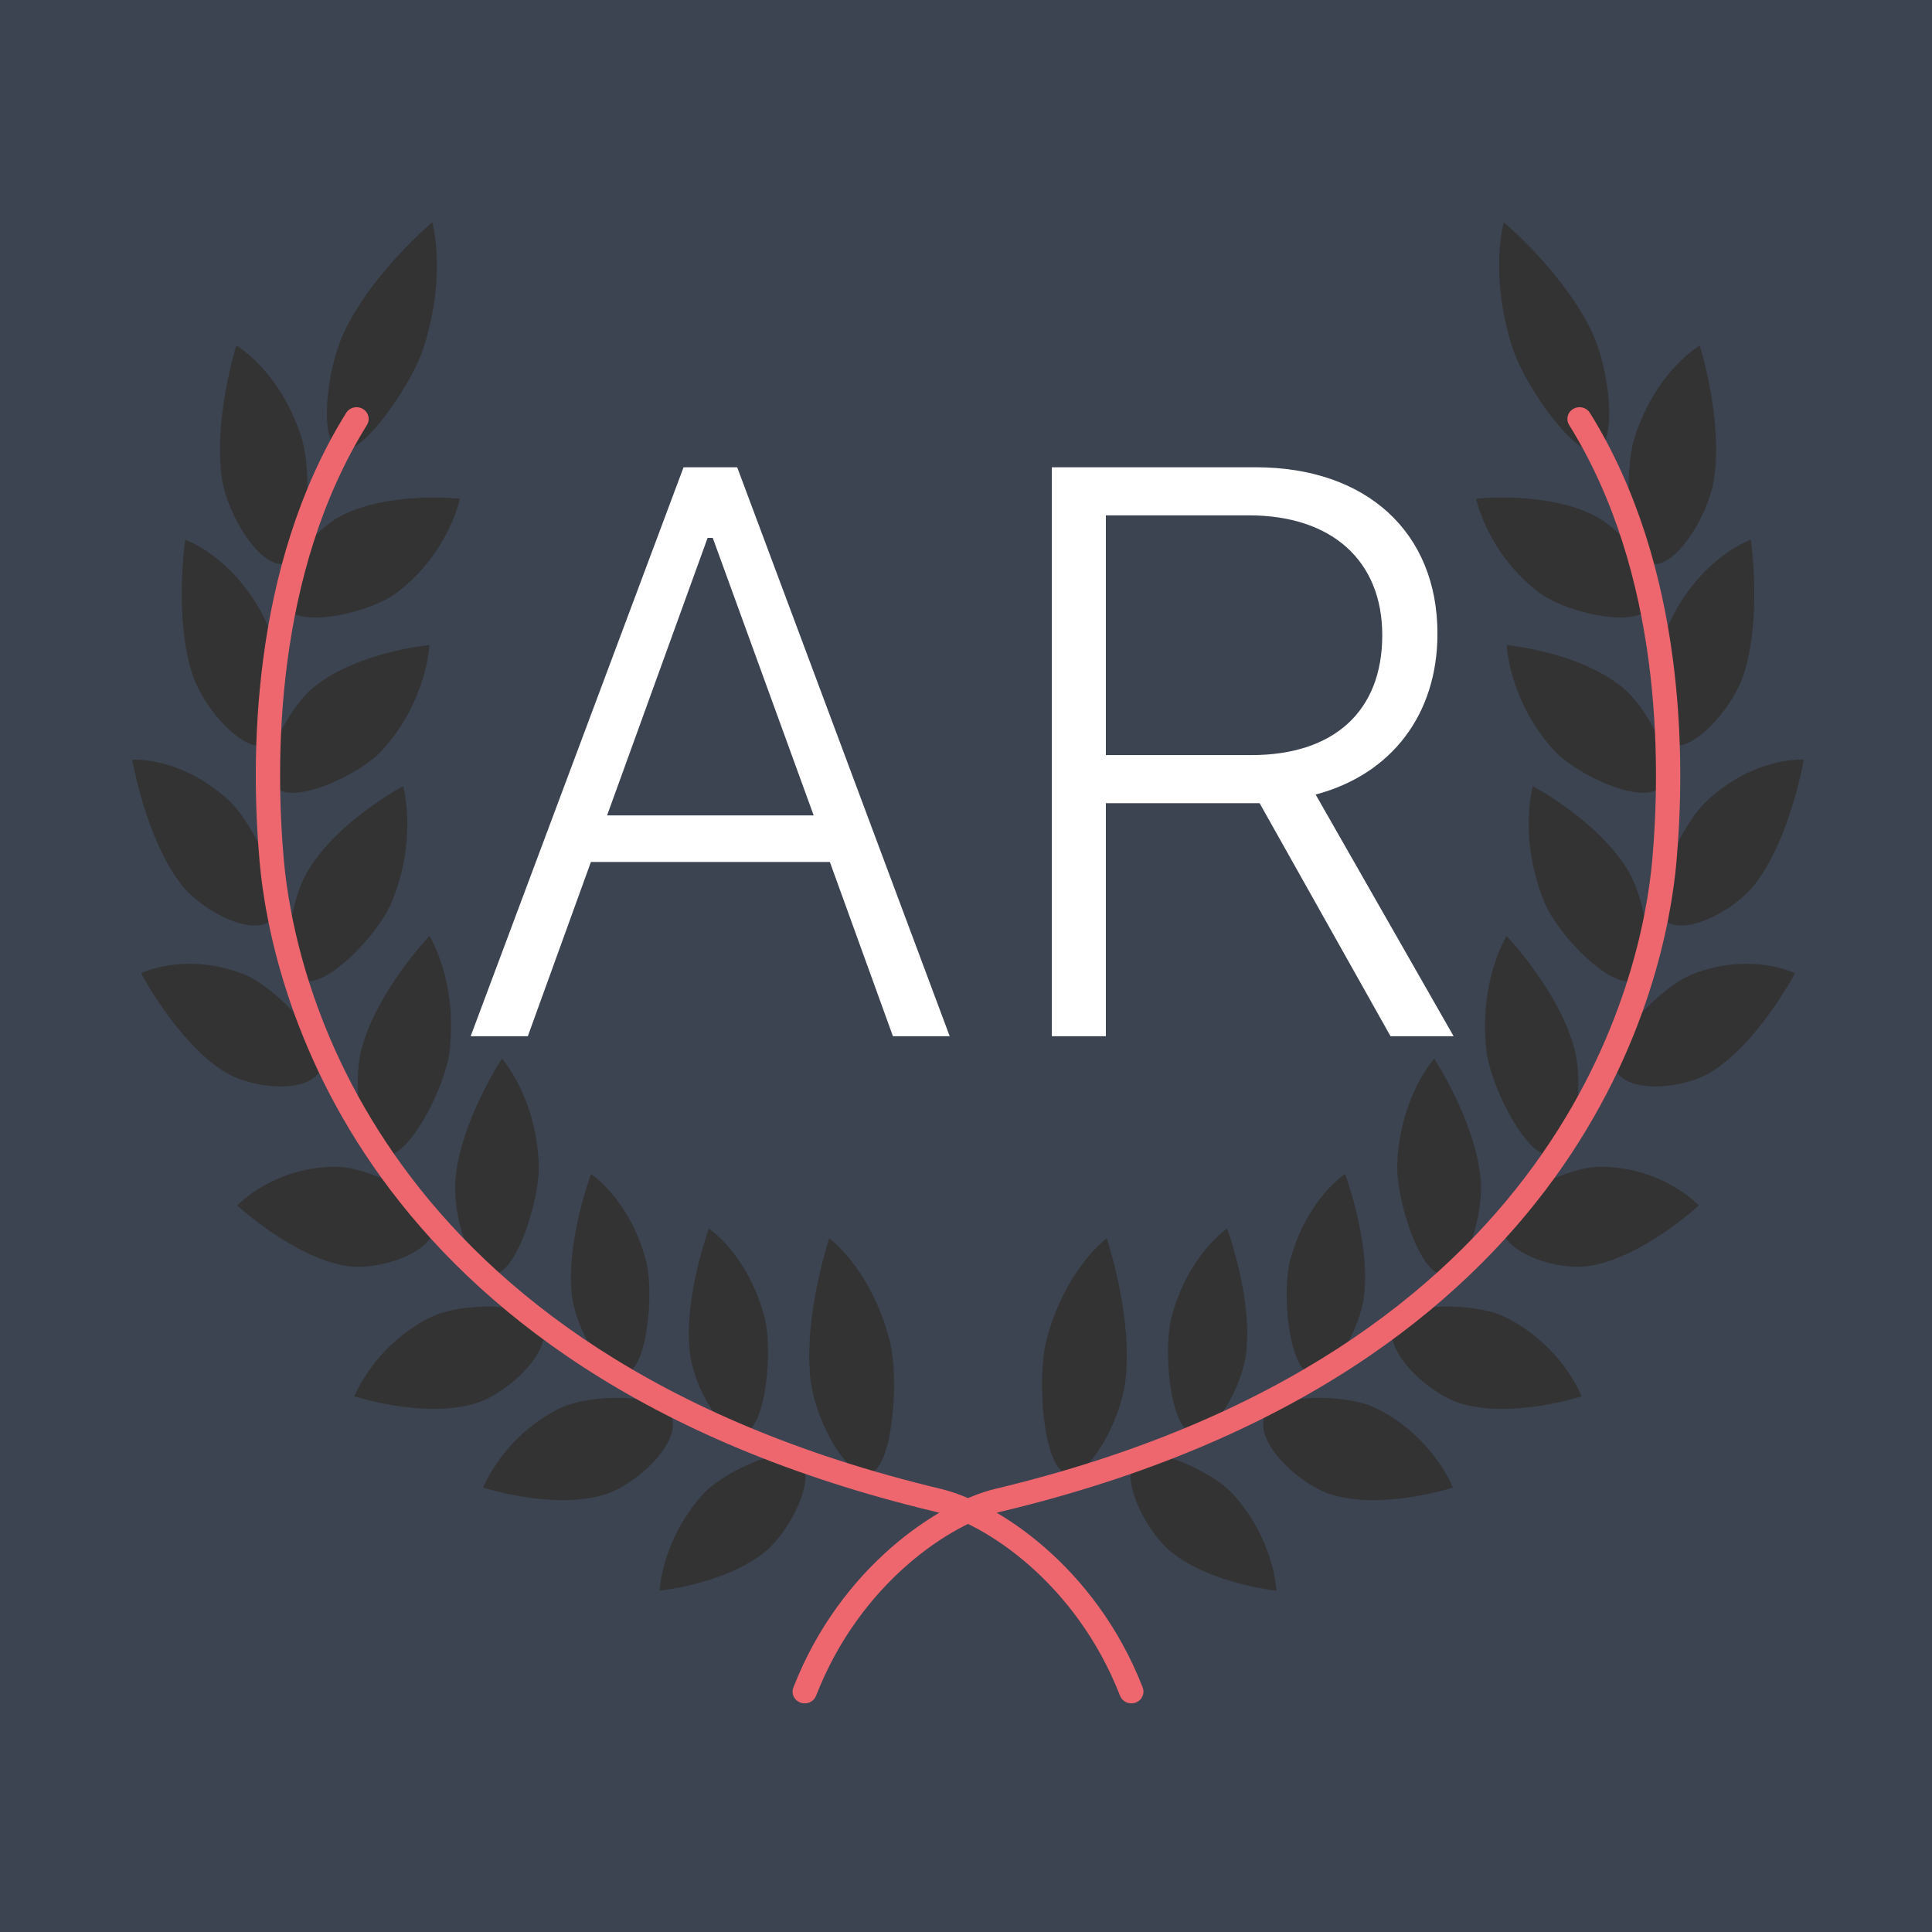 <?xml version="1.0" encoding="utf-8"?>
<!DOCTYPE svg PUBLIC "-//W3C//DTD SVG 1.1//EN" "http://www.w3.org/Graphics/SVG/1.1/DTD/svg11.dtd">
<svg version="1.1" id="Layer_1" xmlns="http://www.w3.org/2000/svg" viewBox="0 0 512 512">
<rect x="0" y="0" width="512" height="512" fill="#333333" stroke="none"/>
<style type="text/css">
<![CDATA[
	.st0{fill:#FFFFFF;}
	.st1{fill:#EE676E;stroke:#EE676E;stroke-width:2;stroke-miterlimit:10;}
	.st2{fill:#3C4452;}
]]>
</style>
<path class="st2" d="M0,0v512h512V0H0z M461.925,179.229c-3.167,9.111-13.988,20.981-19.889,18.019
	c-5.9-2.988-3.166-25.54,1.221-33.952
	c8.405-16.111,20.753-20.263,20.753-20.263S467.062,164.357,461.925,179.229z
	 M409.305,239.166c-7.019-16.951-3.077-30.83-3.077-30.83
	s17.269,9.124,25.204,22.336c4.857,8.087,7.438,24.892,1.945,28.745
	C427.884,263.269,412.968,248.035,409.305,239.166z M411.403,306.084
	c-6.269,1.755-16.365-17.892-17.484-27.606
	c-2.137-18.565,5.354-30.442,5.354-30.442s13.975,14.675,17.993,29.972
	C419.732,287.392,417.646,304.304,411.403,306.084z M411.606,198.646
	C399.845,185.523,399.285,170.938,399.285,170.938s18.984,1.787,30.468,11.044
	c7.032,5.671,14.585,20.428,10.63,26.202
	C436.391,213.962,417.774,205.532,411.606,198.646z M433.263,115.686
	c5.696-17.542,17.191-24.123,17.191-24.123s6.384,20.339,3.663,36.019
	c-1.653,9.607-10.428,23.48-16.684,21.757
	C431.151,147.61,430.262,124.88,433.263,115.686z M398.521,58.89
	c0,0,16.176,13.594,23.5,29.399c4.463,9.684,6.612,28.128,1.348,30.989
	c-5.29,2.855-19.15-16.677-22.482-26.914
	C394.529,72.788,398.521,58.89,398.521,58.89z M422.911,136.827
	c7.833,4.146,17.6,17.147,14.599,23.626c-2.988,6.485-22.66,1.983-29.794-3.529
	c-13.67-10.529-16.519-24.752-16.519-24.752S410.145,130.068,422.911,136.827z
	 M370.292,308.17c0.865-17.917,9.792-27.607,9.792-27.607
	s10.91,16.595,12.296,31.829c0.878,9.333-3.7,24.847-9.88,25.267
	C376.294,338.078,369.834,317.528,370.292,308.17z M341.936,333.907
	c4.349-16.188,14.509-22.787,14.509-22.787s6.777,18.006,5.036,32.324
	c-1.056,8.761-8.381,21.795-14.166,20.6
	C341.528,362.836,339.621,342.363,341.936,333.907z M310.501,348.887
	c4.451-16.531,14.7-23.283,14.7-23.283s6.815,18.375,5.035,32.998
	c-1.068,8.952-8.494,22.291-14.318,21.083
	C310.043,378.464,308.174,357.571,310.501,348.887z M187.867,325.604
	c0,0,10.262,6.752,14.693,23.283c2.346,8.685,0.471,29.577-5.379,30.798
	c-5.843,1.208-13.256-12.131-14.35-21.083
	C181.064,343.979,187.867,325.604,187.867,325.604z M156.637,311.12
	c0,0,10.16,6.6,14.509,22.787c2.295,8.456,0.407,28.929-5.392,30.137
	c-5.792,1.195-13.104-11.839-14.172-20.6
	C149.859,329.126,156.637,311.12,156.637,311.12z M142.77,308.17
	c0.471,9.358-5.996,29.908-12.176,29.488c-6.18-0.42-10.771-15.934-9.899-25.267
	c1.399-15.234,12.303-31.829,12.303-31.829S141.892,290.253,142.77,308.17z
	 M91.066,88.289c7.299-15.806,23.493-29.399,23.493-29.399
	s3.986,13.898-2.378,33.475c-3.325,10.236-17.18,29.769-22.463,26.914
	C84.447,116.417,86.583,97.973,91.066,88.289z M90.15,136.827
	c12.78-6.759,31.727-4.654,31.727-4.654s-2.854,14.223-16.518,24.752
	c-7.134,5.512-26.799,10.014-29.8,3.529
	C72.558,153.974,82.33,140.972,90.15,136.827z M81.65,230.671
	c7.941-13.212,25.197-22.336,25.197-22.336s3.929,13.879-3.077,30.83
	c-3.663,8.87-18.566,24.103-24.059,20.25
	C74.217,255.563,76.786,238.759,81.65,230.671z M72.71,208.183
	c-3.98-5.773,3.567-20.53,10.605-26.202
	c11.496-9.257,30.474-11.044,30.474-11.044s-0.553,14.585-12.322,27.708
	C95.326,205.532,76.671,213.962,72.71,208.183z M95.803,278.007
	c4.024-15.297,18.006-29.972,18.006-29.972s7.483,11.877,5.347,30.442
	c-1.113,9.715-11.215,29.361-17.478,27.606
	C95.415,304.304,93.342,287.392,95.803,278.007z M62.626,91.563
	c0,0,11.489,6.581,17.205,24.123c2.995,9.194,2.104,31.924-4.184,33.653
	c-6.269,1.723-15.037-12.15-16.696-21.757
	C56.243,111.903,62.626,91.563,62.626,91.563z M49.065,143.032
	c0,0,12.347,4.151,20.746,20.263c4.4,8.412,7.127,30.964,1.233,33.952
	c-5.9,2.963-16.722-8.908-19.875-18.019
	C46.006,164.357,49.065,143.032,49.065,143.032z M60.693,212.169
	c6.708,6.167,16.149,26.233,11.54,31.352c-4.616,5.105-18.407-1.768-24.154-9.073
	c-9.384-11.921-13.04-33.119-13.04-33.119S47.889,200.343,60.693,212.169z
	 M37.372,257.916c0,0,11.807-5.85,27.384,0.337
	c8.145,3.242,23.035,18.495,20.212,25.095c-2.823,6.574-17.834,5.392-25.426,0.712
	C47.145,276.456,37.372,257.916,37.372,257.916z M62.881,319.461
	c0,0,9.314-10.07,25.82-10.274c8.641-0.127,27.225,8.456,26.564,15.743
	c-0.655,7.273-15.132,11.979-23.671,10.516
	C77.644,333.118,62.881,319.461,62.881,319.461z M93.921,370.046
	c0,0,5.08-13.402,20.18-20.969c7.916-3.955,27.976-4.349,29.896,2.645
	c1.908,6.994-9.759,17.765-18.126,20.244
	C112.238,376.01,93.921,370.046,93.921,370.046z M160,396.152
	c-13.632,4.031-31.943-1.92-31.943-1.92s5.08-13.403,20.193-20.969
	c7.903-3.955,27.95-4.362,29.876,2.632C180.041,382.89,168.367,393.673,160,396.152z
	 M202.707,411.271c-10.529,8.52-27.899,10.274-27.899,10.274
	s0.528-13.326,11.33-25.394c5.64-6.308,22.705-14.128,26.341-8.889
	C216.109,392.528,209.16,406.058,202.707,411.271z M230.434,390.43
	c-6.23,1.284-14.305-14.152-15.59-24.453
	c-2.092-16.836,4.915-37.817,4.915-37.817s11.031,7.96,15.997,27.034
	C238.369,365.163,236.665,389.133,230.434,390.43z M298.243,365.977
	c-1.284,10.301-9.359,25.737-15.59,24.453c-6.231-1.297-7.936-25.267-5.341-35.236
	c4.972-19.074,15.996-27.034,15.996-27.034S300.328,349.141,298.243,365.977z
	 M310.374,411.271c-6.46-5.214-13.402-18.743-9.778-24.008
	c3.649-5.239,20.714,2.581,26.348,8.889
	c10.796,12.067,11.33,25.394,11.33,25.394S320.903,419.791,310.374,411.271z
	 M353.074,396.152c-8.367-2.479-20.04-13.263-18.12-20.257
	s21.974-6.587,29.896-2.632c15.106,7.565,20.168,20.969,20.168,20.969
	S366.706,400.184,353.074,396.152z M387.205,371.966
	c-8.342-2.479-20.016-13.25-18.134-20.244c1.933-6.993,21.974-6.6,29.908-2.645
	c15.106,7.566,20.181,20.969,20.181,20.969S400.849,376.01,387.205,371.966z
	 M421.475,335.445c-8.507,1.463-23.004-3.242-23.665-10.516
	c-0.661-7.287,17.917-15.87,26.577-15.743
	c16.505,0.204,25.813,10.274,25.813,10.274S435.437,333.118,421.475,335.445z
	 M453.531,284.06c-7.591,4.68-22.608,5.862-25.419-0.712
	c-2.811-6.6,12.067-21.853,20.206-25.095
	c15.59-6.187,27.378-0.337,27.378-0.337S465.942,276.456,453.531,284.06z
	 M464.977,234.448c-5.735,7.305-19.507,14.178-24.136,9.073
	c-4.603-5.118,4.832-25.184,11.547-31.352c12.805-11.826,25.636-10.84,25.636-10.84
	S474.386,222.527,464.977,234.448z"/>
<g id="Layer_2">
	<path class="st1" d="M299.819,450.412c-0.89,0-1.742-0.521-2.06-1.374
		c-11.826-30.366-36.241-46.185-49.758-49.414
		C93.507,362.684,72.545,259.162,69.798,228.319
		c-2.372-26.716-2.569-77.606,22.787-118.374c0.61-1.004,1.978-1.329,3.026-0.744
		c1.056,0.598,1.412,1.876,0.795,2.88
		c-24.72,39.757-24.504,89.674-22.189,115.882
		c2.689,30.156,23.226,131.338,174.884,167.579
		c14.414,3.446,40.393,20.155,52.804,52.047c0.407,1.094-0.165,2.289-1.31,2.695
		C300.354,450.374,300.074,450.412,299.819,450.412z"/>
	<path class="st1" d="M213.261,450.412c-0.254,0-0.515-0.038-0.77-0.128
		c-1.144-0.406-1.748-1.602-1.316-2.695c12.404-31.892,38.39-48.601,52.797-52.047
		c151.665-36.241,172.188-137.423,174.897-167.579
		c2.302-26.208,2.53-76.125-22.189-115.882c-0.636-1.004-0.268-2.283,0.788-2.88
		c1.043-0.585,2.403-0.26,3.026,0.744
		c25.356,40.768,25.152,91.658,22.787,118.374
		c-2.746,30.843-23.728,134.365-178.203,171.305
		c-13.53,3.229-37.926,19.048-49.745,49.414
		C215.01,449.891,214.151,450.412,213.261,450.412z"/>
</g>
<g>
	<path class="st0" d="M219.919,228.427h-63.322l-16.719,46.186h-15.151l56.426-150.782h14.211
		l56.321,150.782h-15.047L219.919,228.427z M160.881,216.097h54.754l-26.75-73.562h-1.358
		L160.881,216.097z"/>
	<path class="st0" d="M293.063,274.612h-14.315V123.83h54.022
		c29.362,0,48.171,17.241,48.171,44.096c0,21.316-12.121,37.304-32.288,42.633
		l36.572,64.054h-16.719l-34.691-61.755c-0.731,0-1.463,0-2.194,0h-38.558V274.612z
		 M293.063,200.109h38.558c21.839,0,34.691-11.599,34.691-31.766
		c0-19.749-13.375-31.766-35.318-31.766h-37.931V200.109z"/>
</g>
<g>
</g>
<g>
</g>
<g>
</g>
<g>
</g>
<g>
</g>
<g>
</g>
<g>
</g>
<g>
</g>
<g>
</g>
<g>
</g>
<g>
</g>
<g>
</g>
<g>
</g>
<g>
</g>
<g>
</g>
</svg>
